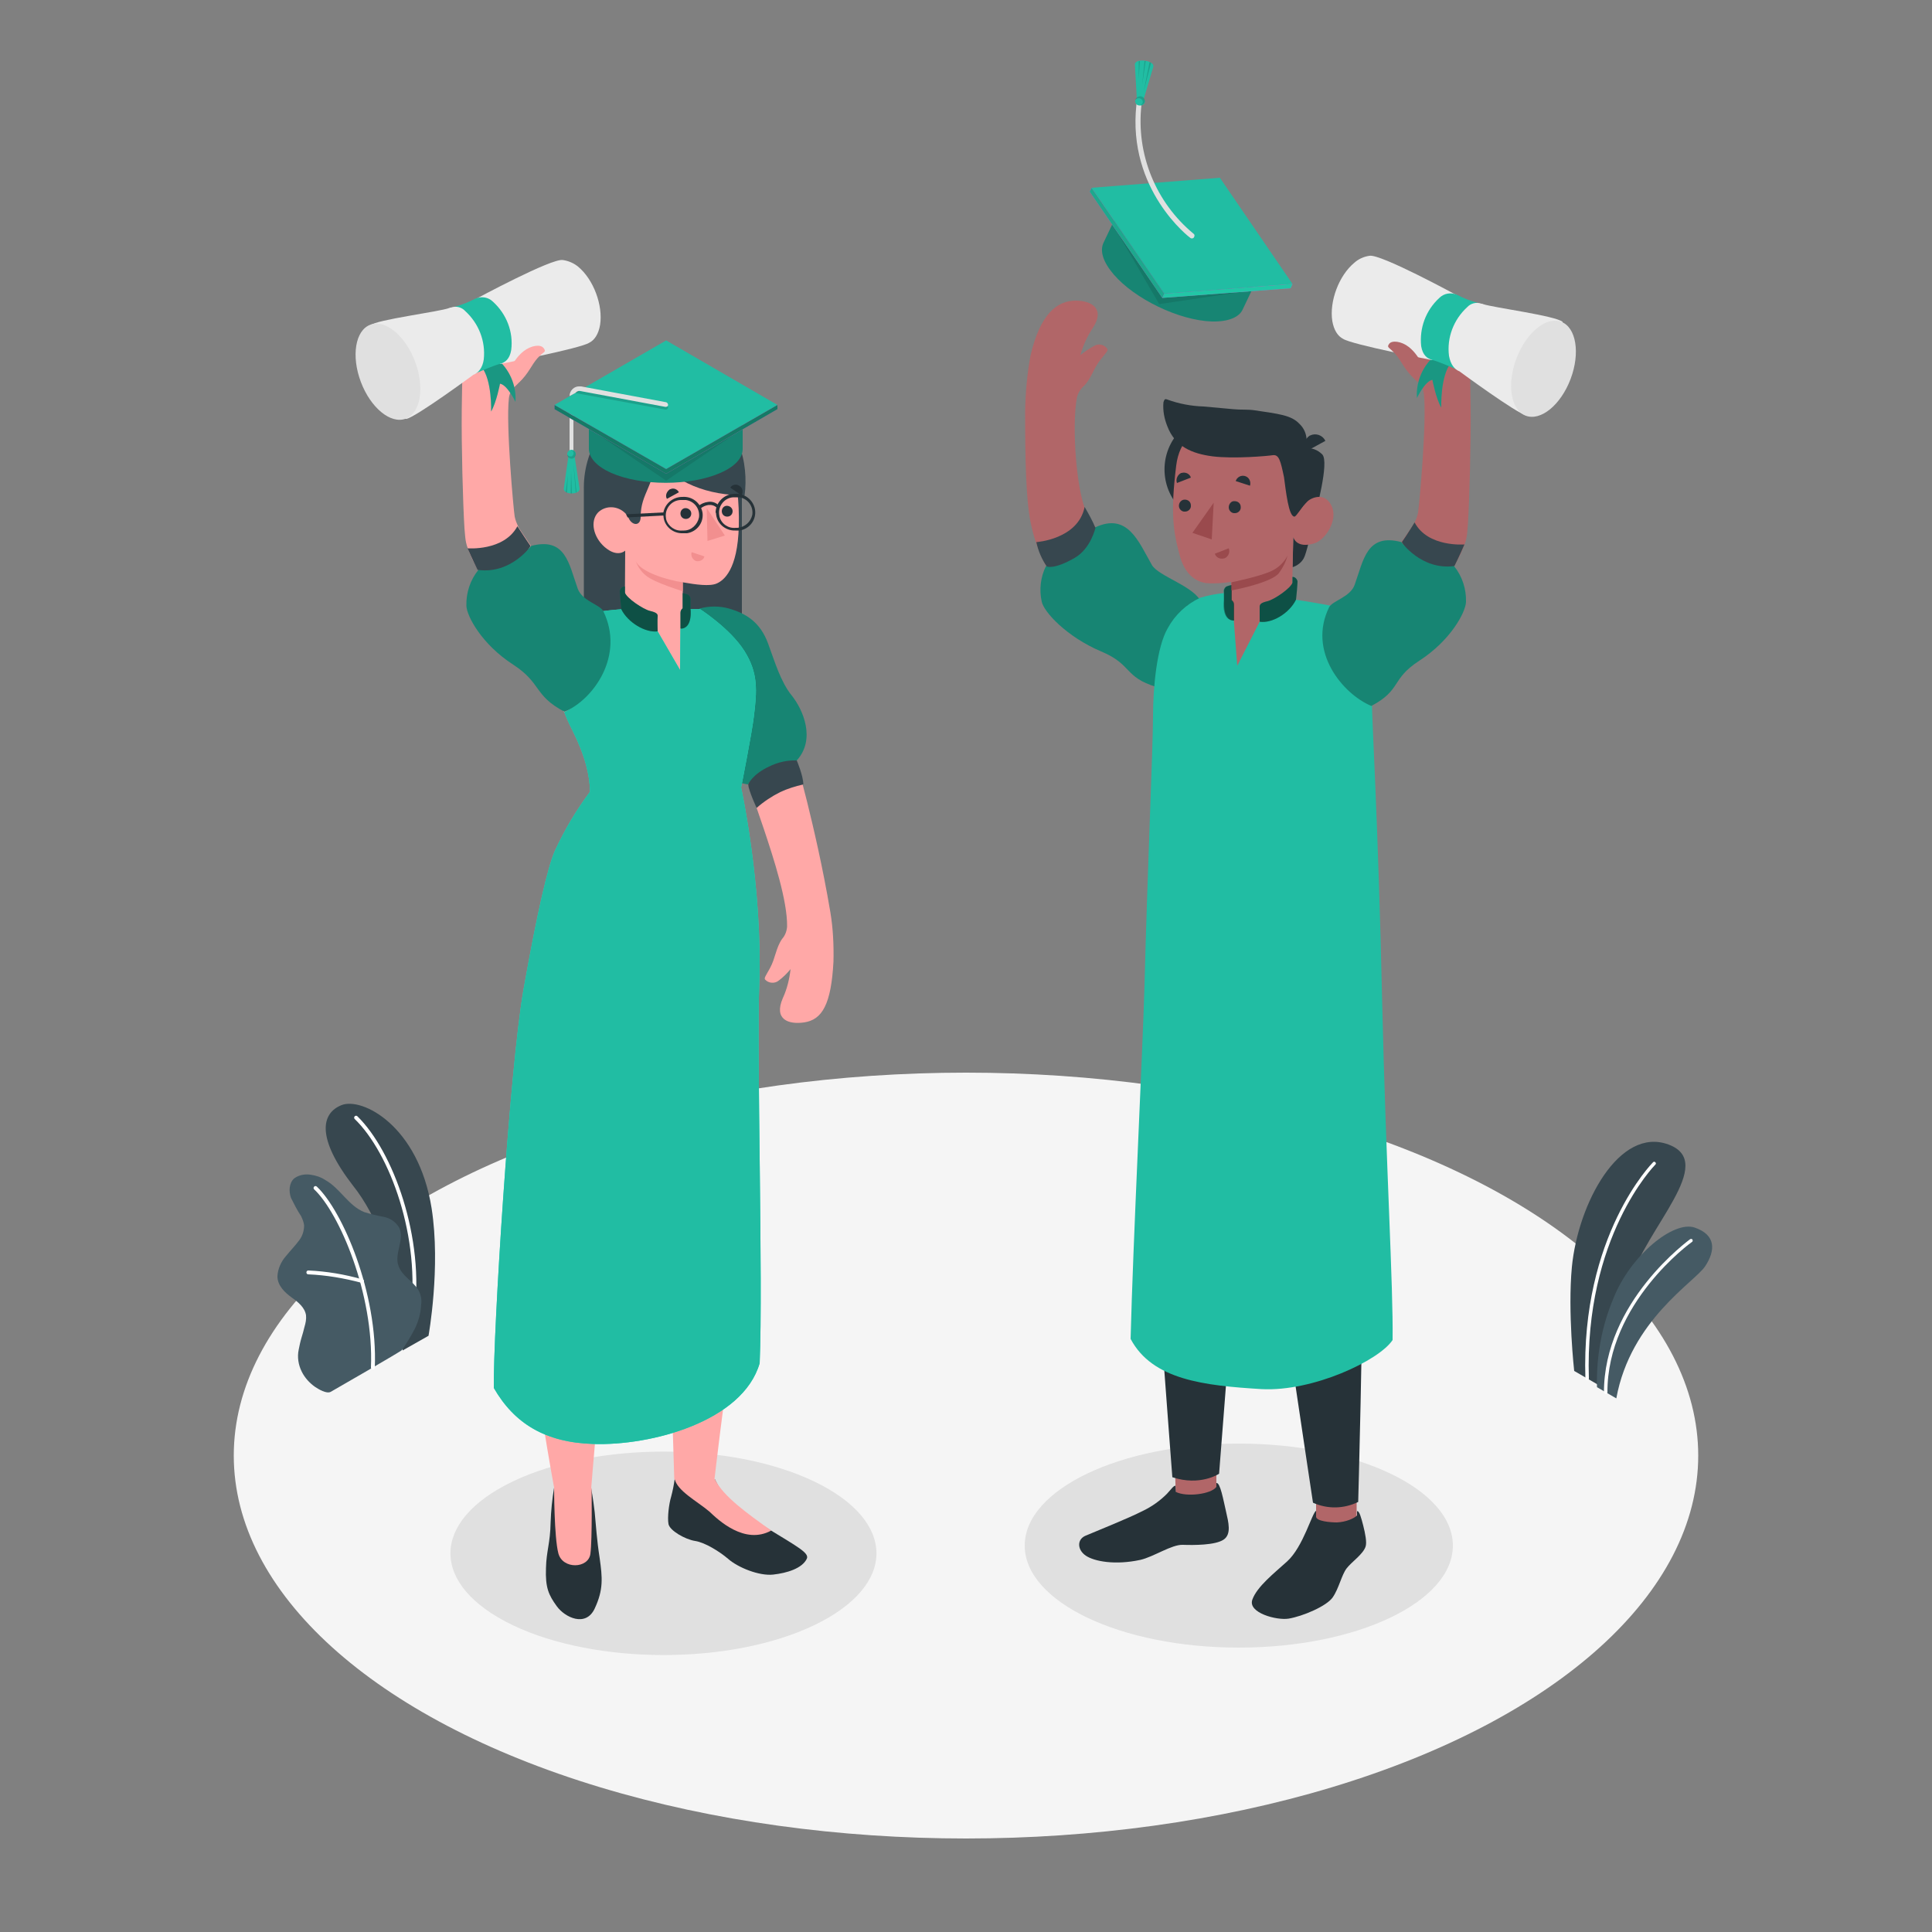 <?xml version="1.0" encoding="utf-8"?>
<!-- Generator: Adobe Illustrator 21.0.2, SVG Export Plug-In . SVG Version: 6.00 Build 0)  -->
<svg version="1.1" id="Слой_1" xmlns="http://www.w3.org/2000/svg" xmlns:xlink="http://www.w3.org/1999/xlink" x="0px" y="0px"
	 viewBox="0 0 500 500" style="enable-background:new 0 0 500 500;" xml:space="preserve">
<rect x="0" y="0" width="500" height="500" fill="#808080" stroke="none"/>
<style type="text/css">
	.st0{fill:#F5F5F5;}
	.st1{fill:#E0E0E0;}
	.st2{fill:#37474F;}
	.st3{fill:#FFFFFF;}
	.st4{fill:#455A64;}
	.st5{fill:#B16668;}
	.st6{fill:#178573;}
	.st7{fill:#263238;}
	.st8{fill:#21BDA3;}
	.st9{opacity:0.4;enable-background:new    ;}
	.st10{fill:#9A4A4D;}
	.st11{fill:#BA68C8;}
	.st12{fill:#22C6A6;}
	.st13{fill:#1DA88D;}
	.st14{opacity:0.1;enable-background:new    ;}
	.st15{opacity:0.15;enable-background:new    ;}
	.st16{opacity:0.2;enable-background:new    ;}
	.st17{fill:#EBEBEB;}
	.st18{fill:#FFA8A7;}
	.st19{fill:#F28F8F;}
	.st20{opacity:0.6;fill:#37474F;enable-background:new    ;}
	.st21{fill:#27DEBF;}
	.st22{fill:#157A66;}
</style>
<g id="Floor--inject-1">
	<ellipse id="floor--inject-1" class="st0" cx="250" cy="376.7" rx="189.5" ry="99.1"/>
</g>
<g id="Shadow--inject-1">
	<ellipse id="shadow--inject-1" class="st1" cx="320.6" cy="400" rx="55.4" ry="26.4"/>
	<path id="shadow--inject-1_1_" class="st1" d="M132.7,420.6c21.6,10.3,56.5,10.3,78,0s21.5-26.9,0-37.2s-56.5-10.3-78,0
		S111.2,410.3,132.7,420.6z"/>
</g>
<g id="Plants--inject-1">
	<g id="plants--inject-1">
		<path class="st2" d="M104.2,349.5l6.7-3.8c0,0,3.2-17.7,0.8-33c-3.4-21.4-18-28.8-23.3-26.7s-6.6,8.5,3,20.9
			C97.2,314.1,104.4,329.6,104.2,349.5z"/>
		<path class="st3" d="M106.7,341L106.7,341c-0.3,0-0.5-0.2-0.5-0.5c0,0,0,0,0,0c2.8-20.1-5.3-42.1-14.4-50.9
			c-0.2-0.2-0.2-0.5,0-0.7c0.2-0.2,0.5-0.2,0.7,0c9.2,9,17.5,31.4,14.7,51.7C107.1,340.8,106.9,341,106.7,341z"/>
		<path class="st4" d="M85.6,360.2c-1.1,0.6-3.2-0.7-4.1-1.3c-1.4-1-2.6-2.3-3.4-3.9c-0.9-1.8-1.2-3.8-0.8-5.7c0.2-1,0.4-2,0.7-3
			c0.3-1,0.6-2,0.8-2.9c0.3-1,0.5-2,0.4-3c-0.3-2-2-3.4-3.7-4.6c-1.8-1.3-3.7-3.1-3.7-5.5c0.1-1.9,0.9-3.7,2.1-5.1
			c1.2-1.5,2.5-2.8,3.6-4.3c0.8-1.1,1.2-2.4,1.2-3.8c-0.1-0.8-0.4-1.6-0.8-2.4c-1-1.5-1.8-3.1-2.6-4.7c-0.6-1.7-0.5-3.8,0.8-5
			c1.2-0.9,2.7-1.2,4.2-1c1.4,0.2,2.7,0.6,3.9,1.4c3.8,2.1,6,6.7,10.1,8.3c1.6,0.5,3.3,0.9,4.9,1.2c1.7,0.3,3.2,1.3,4.1,2.8
			c1.5,3-1.3,6.7-0.2,9.8c0.9,2.8,3.7,3.9,5.2,6.4c0.6,1.1,0.9,2.4,0.7,3.7c-0.1,2.2-0.7,4.3-1.6,6.2c-1,1.9-2.1,3.8-3.4,5.6
			C104.2,349.5,85.8,360.1,85.6,360.2z"/>
		<path class="st3" d="M96.5,354.4L96.5,354.4c-0.3,0-0.5-0.2-0.5-0.5c0.8-19-8.2-40-14.7-46.1c-0.2-0.2-0.2-0.5,0-0.7
			c0.2-0.2,0.5-0.2,0.7,0c0,0,0,0,0,0c6.6,6.2,15.8,27.5,15,46.8C97,354.3,96.8,354.5,96.5,354.4C96.5,354.4,96.5,354.4,96.5,354.4z
			"/>
		<path class="st3" d="M93.7,332c0,0-0.1,0-0.1,0c-4.5-1.2-9.1-2-13.8-2.2c-0.3,0-0.5-0.2-0.5-0.5c0-0.3,0.2-0.5,0.5-0.5
			c0,0,0,0,0,0c4.7,0.2,9.4,1,14,2.3c0.3,0,0.4,0.3,0.4,0.5S93.9,332.1,93.7,332L93.7,332L93.7,332z"/>
	</g>
	<g id="plants--inject-1_1_">
		<path class="st2" d="M414.5,358.9l-7.1-4.1c0,0-1.7-15.2-0.6-26.9c1.6-16.5,12.3-36.4,25-31.7s-5.8,21.5-10,35.5
			S414.5,358.9,414.5,358.9z"/>
		<path class="st3" d="M410.8,357.2L410.8,357.2c0.2,0,0.4-0.2,0.4-0.4c-1.2-36.7,17-55.2,17.2-55.4c0.2-0.2,0.2-0.4,0-0.6
			c0,0,0,0,0,0c-0.2-0.2-0.4-0.2-0.6,0c0,0,0,0,0,0c-0.2,0.2-18.7,18.9-17.5,56C410.3,357.1,410.5,357.2,410.8,357.2z"/>
		<path class="st4" d="M418.3,361.9l-5-2.9c-0.2-7.9,1.2-15.8,4.3-23.1c4.4-11,15.5-20.1,21-18.2s5.4,5.9,2.7,10
			S422,341.6,418.3,361.9z"/>
		<path class="st3" d="M415.6,360.8L415.6,360.8c0.2,0,0.4-0.2,0.4-0.4c-0.1-23.2,21.7-38.9,21.9-39c0.2-0.1,0.2-0.4,0.1-0.6
			s-0.4-0.2-0.6-0.1l0,0c-0.2,0.2-22.4,16.1-22.3,39.8C415.2,360.6,415.4,360.8,415.6,360.8z"/>
	</g>
</g>
<path class="st5" d="M309.4,156.9c0,0-24.7-12.4-29-26.4c-2.1-6.9-2.9-21.1-1.7-27.6c0.3-1.2,0.9-2.2,1.8-3c2-2,2.5-4.6,4.3-6.8
	c1.4-1.8,2-2.3,1.8-2.8c-0.8-1.1-2.2-1.5-3.4-0.8c-1.3,0.7-2.5,1.5-3.6,2.4c0.7-2.5,1.8-4.9,3.2-7c3.3-5-0.3-7.1-4.4-7.1
	c-4.8,0-9.2,3.4-11.7,14.2c-0.9,4.8-1.3,9.6-1.4,14.5c0,12.1,0.2,22.5,1.4,28.6c2.9,14.4,11.3,21.6,18.9,28.8
	c6.9,6.6,11.5,10,15.3,13.2C313.7,164.7,309.4,156.9,309.4,156.9z"/>
<path class="st6" d="M310.9,156c-1.5-4.2-11.1-6.8-12.8-9.8c-3.4-5.9-6.2-13.7-14.7-9.7c0,0-4.1,9.6-12.7,10
	c-1.4,2.8-1.8,6.1-1.1,9.2c0.5,2.6,6.4,9.1,15.4,12.9c8.1,3.4,5.8,6.6,14.3,9.2C306.3,173.5,318.5,166.3,310.9,156z"/>
<path class="st2" d="M283.5,136.6c0,0-1.2,5.4-5.4,7.8c-5.4,3.1-7.2,2.2-7.2,2.2c-1.3-1.9-2.2-4-2.7-6.3c0,0,10.8-0.7,12.5-9.1
	C281.7,132.9,282.7,134.7,283.5,136.6z"/>
<rect x="340.6" y="379.8" class="st5" width="10.5" height="17.9"/>
<polygon class="st5" points="314.8,387.4 304.3,387.7 303.8,368.7 314.8,368.4 "/>
<path class="st7" d="M351.1,240.3c0,10-1.8,68.2-1.8,68.2c0.3,2.9,3,8,3.2,18.4c0.3,15-1,61.8-1,61.8c-3.7,1.8-7.9,1.9-11.7,0.2
	c0,0-9.3-61.5-11.1-76.4c-1.6-13-4.4-48.3-4.4-48.3l-5.7,42.4c1.2,5.5,1.7,11.1,1.4,16.7c-0.5,6.9-4.5,58.1-4.5,58.1
	s-4.9,3.3-12.1,0.9c0,0-5.3-69.3-5.4-75.6c-0.1-7.2,3.5-80.7,3.5-80.7L351.1,240.3z"/>
<path class="st7" d="M340.6,392.5V391c-1,0.4-3.3,9.3-7.5,13.1c-3.3,3-7.8,6.5-9,9.9s6.3,5.4,9.4,4.9c3.6-0.6,9.8-3.2,11.4-5.5
	s2.3-5.8,3.6-7.5s4.2-3.6,4.9-5.6c0.4-1.1-0.1-3.5-0.6-5.5c-0.5-1.9-1-3.9-1.6-3.7v1.1c-0.8,0.8-2.9,1.7-5.2,1.8
	C344.3,394,340.6,393.7,340.6,392.5z"/>
<path class="st7" d="M304.2,384.5c-0.5,0-1,0.8-2.2,2.1c-1.8,1.8-3.9,3.3-6.2,4.4c-3.9,2-11.5,5-15,6.5c-2.1,1-2,3.6,0.2,5.1
	s7.6,2.5,14.1,1.1c3.5-0.8,8.1-4,11-3.9s8.3,0.1,10.5-1.3s1.3-4.6,0.7-7.3c-0.7-3-1.5-7.6-2.5-7.4v1c-1.3,1.9-7.8,2.7-10.5,1.3
	L304.2,384.5z"/>
<ellipse transform="matrix(0.707 -0.707 0.707 0.707 6.6 258.857)" class="st7" cx="315.8" cy="121.5" rx="14.4" ry="14.4"/>
<path class="st7" d="M334.7,139.1l3-23.1c1.7-0.2,3.3,0.4,4.5,1.6c1.9,2-1.7,14.9-2.1,16.8l0,0c-0.8,3.4-2,8.9-2.7,10.1
	c-0.6,1.1-1.7,1.9-2.9,2.3L334.7,139.1z"/>
<path class="st5" d="M335,132.2c0.9,0.5,2.1-1.2,3.2-2.3s4.6-2.7,6.4,1s-1.6,8.8-4.4,9.7c-4.8,1.5-5.5-1.6-5.5-1.6l-0.4,17.7v0.2
	c-3,3.8-10.5,16.7-14.5,16.5s-4.6-13.5-1.2-17.5v-5.3c-2.1,0.3-4.3,0.5-6.5,0.3c-3.5-0.5-5.8-3.3-6.8-7.2
	c-1.7-6.2-2.4-11.1-0.9-23.2c1.6-13.3,17-13.4,25.4-8.2S335,132.2,335,132.2z"/>
<path class="st8" d="M335.3,155.2c-2,3.3-5.5,5.4-9.3,5.7l-5.8,11.4l-0.9-11.8l-2.6-7c-2.1,0.2-4.1,0.6-6.1,1.2
	c-3.6,1.7-6.5,4.4-8.4,7.9c-2.8,4.8-3.8,15.2-3.8,22.8s-1.5,41.4-2.2,69.5c-0.5,17.8-3,67.1-3.6,91.6c5.6,10.6,19,12.1,33.9,13
	c13.3,0.7,30.4-7.4,33.9-12.7c0.2-14-1.7-44.5-2.7-87.6c-1-46.1-2.8-75.8-2.6-76.6c1.3-6.3,3.3-21-1.9-23.6
	C350.1,157.4,335.3,155.2,335.3,155.2z"/>
<path class="st6" d="M319.3,160.6v-4.1c0-0.5-0.2-0.9-0.6-1.2v-3.9c-0.5,0.1-0.9,0.2-1.4,0.4c-0.5,0.4-0.7,0.9-0.6,1.5v2.1
	C316.7,155.4,316,160.6,319.3,160.6z"/>
<path class="st9" d="M319.4,160.6v-4.1c0-0.5-0.2-0.9-0.6-1.2v-3.9c-0.5,0.1-0.9,0.2-1.4,0.4c-0.5,0.4-0.7,0.9-0.6,1.5v2.1
	C316.9,155.4,316.2,160.6,319.4,160.6z"/>
<path class="st6" d="M326,160.9c0,0,0-3.1,0-3.8s0.3-1.1,2-1.5s6-3.3,6.5-4.8v-1.5c0.7,0,1.2,0.6,1.3,1.2c-0.1,1.6-0.2,3.1-0.4,4.7
	C333.7,158.7,329.2,161.4,326,160.9z"/>
<path class="st9" d="M326,160.9c0,0,0-3.1,0-3.8s0.3-1.1,2-1.5s6-3.3,6.5-4.8v-1.5c0.7,0,1.2,0.6,1.3,1.2c-0.1,1.6-0.2,3.1-0.4,4.7
	C333.7,158.7,329.2,161.4,326,160.9z"/>
<path class="st7" d="M335,133.7c0.5,0,2.1-2.8,3.2-3.8c1.5-1.4-0.4-13.9-0.4-13.9c0.8-2.2,0.2-4.7-1.5-6.3
	c-2.1-2.3-5.6-2.6-11.5-3.5c-1.9-0.3-3.7-0.1-5.6-0.3l-7.7-0.7c-3.2-0.1-6.4-0.7-9.4-1.8c-0.2-0.1-0.4-0.1-0.5-0.1
	c-0.3,0.1-0.4,0.5-0.5,0.8c-0.2,2.1,0.2,4.2,1,6.2c2,5.3,6.4,7.1,11.7,7.8c5.6,0.7,14.4-0.1,15.6-0.3c1.6-0.2,2,1.4,2.9,5.7
	C332.8,127.2,333.5,133.7,335,133.7z"/>
<path class="st7" d="M337.7,117l5.3-2.9c-0.7-1.5-2.5-2.1-3.9-1.4c0,0-0.1,0-0.1,0C337.6,113.6,337,115.5,337.7,117z"/>
<path class="st10" d="M318.7,150.7c0,0,7.9-1.6,10.7-3.1c1.6-0.8,3-2.2,3.8-3.8c-0.4,1.6-1.2,3.1-2.2,4.5c-2,2.6-12.3,4.5-12.3,4.5
	V150.7z"/>
<path class="st7" d="M318,131.3c0,0.9,0.8,1.6,1.6,1.5c0.9,0,1.6-0.8,1.5-1.6c0-0.9-0.7-1.5-1.6-1.5
	C318.7,129.6,318,130.4,318,131.3C318,131.3,318,131.3,318,131.3z"/>
<path class="st7" d="M319.8,124.5l3.7,1.2c0.3-1-0.2-2.2-1.3-2.5C321.2,122.9,320.1,123.5,319.8,124.5
	C319.8,124.5,319.8,124.5,319.8,124.5z"/>
<path class="st10" d="M318,141.9l-3.6,1.4c0.3,1,1.4,1.5,2.4,1.2c0,0,0,0,0.1,0C317.9,144.1,318.4,142.9,318,141.9z"/>
<path class="st7" d="M304.6,125l3.6-1.4c-0.3-1-1.4-1.5-2.4-1.2c0,0-0.1,0-0.1,0C304.8,122.8,304.2,124,304.6,125z"/>
<path class="st7" d="M305.1,130.9c0,0.9,0.8,1.6,1.6,1.5c0.9,0,1.6-0.8,1.5-1.6c0-0.9-0.7-1.5-1.6-1.5
	C305.8,129.3,305.1,130,305.1,130.9C305.1,130.9,305.1,130.9,305.1,130.9z"/>
<polygon class="st10" points="314.1,130.1 313.6,139.6 308.6,137.9 "/>
<path class="st6" d="M285.6,62.8l5-10.5l0,0c0.9-2.1,3.7-3.3,8-3.1c8.5,0.3,19.9,5.8,25.4,12.2c2.8,3.3,3.6,6.1,2.6,8.2l0,0l-5,10.5
	c-0.9,2-3.7,3.2-8,3.1c-8.5-0.3-19.9-5.8-25.4-12.2C285.4,67.7,284.6,64.9,285.6,62.8L285.6,62.8L285.6,62.8z"/>
<polygon class="st8" points="315.7,46 334.5,73.5 301.3,76 282.5,48.6 "/>
<polygon class="st11" points="334.5,73.5 334,74.6 300.8,77.1 301.3,76 "/>
<polygon class="st12" points="334.5,73.5 334,74.6 300.8,77.1 301.3,76 "/>
<polygon class="st11" points="282.5,48.6 282,49.6 300.8,77.1 301.3,76 "/>
<polygon class="st13" points="282.5,48.6 282,49.6 300.8,77.1 301.3,76 "/>
<polygon class="st14" points="321,75.6 300,78.7 289.4,60.5 300.8,77.1 "/>
<path class="st1" d="M308.5,61.7c-0.1,0-0.3,0-0.4-0.1c-0.2-0.1-16.4-12.4-14-34.5c0-0.4,0.4-0.6,0.7-0.6c0.4,0,0.6,0.4,0.6,0.7
	c-1.4,12.7,3.7,25.2,13.5,33.3c0.3,0.2,0.3,0.6,0.1,0.9c0,0,0,0,0,0C308.9,61.6,308.7,61.7,308.5,61.7z"/>
<path class="st8" d="M294.2,25.4c0.6-0.2,1.3-0.1,1.8,0.2l2.5-8.4c0.2-1.6-4.6-2.2-4.8-0.6L294.2,25.4z"/>
<path class="st15" d="M294.7,20.5l0.3-4.7l-0.3,0.1L294.7,20.5z"/>
<path class="st15" d="M297.5,16.1l-1.5,7.5l1.9-7.4L297.5,16.1z"/>
<path class="st15" d="M296.5,15.8h-0.3l-0.6,6.1L296.5,15.8z"/>
<path class="st8" d="M296.3,26.3c-0.1,0.7-0.7,1.1-1.4,1c0,0,0,0,0,0c-0.7,0-1.2-0.6-1.1-1.3c0.2-0.7,0.9-1.1,1.6-0.9
	C295.9,25.3,296.3,25.7,296.3,26.3L296.3,26.3z"/>
<path class="st15" d="M293.8,25.9c0.3-0.5,1-0.6,1.5-0.3c0,0,0,0,0,0c0.4,0.3,0.6,0.8,0.3,1.2c-0.1,0.2-0.3,0.3-0.5,0.4
	c0.6,0,1.1-0.4,1.2-1c0-0.7-0.5-1.2-1.1-1.3C294.6,24.9,293.9,25.3,293.8,25.9z"/>
<path class="st5" d="M378.1,143.1c-1.6,3.6-12,21.9-15.9,28.1c-4.1,6.5-4.2,6.8-7.2,11.5c-11.6-5.6-4.6-24.4-4.6-24.4
	s15.1-22,15.6-22.9c0.5-0.9,0.8-1.8,1-2.8c0.3-1.8,2.3-23.8,1.5-30.6c-0.1-1.2-0.7-2.3-1.6-3.1c-2.4-2.2-3.2-4.1-4.8-6.5
	c-1.3-1.9-2.6-2.6-2.3-3.1c0.8-1.1,2.4-1.4,3.5-0.6c1.3,0.8,2.4,1.7,3.5,2.7c-0.5-2.6-1.4-5.1-2.7-7.4c-3-5.3-2.6-8.1,5-6.9
	c4.8,0.8,9.3,4.7,11,15.8c0.5,3.2,0.4,8,0.5,12.1c0.1,9.4-0.3,24.1-0.7,30.6C379.6,139.1,379.7,139.6,378.1,143.1z"/>
<path class="st8" d="M371.7,91.7c-3.4,2.7-5.3,7-5,11.3c0,0,2.1-4.4,4-4.7c0,0,0.9,4.8,2.3,7.2c0,0-0.3-8.1,2.5-11.6L371.7,91.7z"/>
<path class="st16" d="M371.7,91.7c-3.4,2.7-5.3,7-5,11.3c0,0,2.1-4.4,4-4.7c0,0,0.9,4.8,2.3,7.2c0,0-0.3-8.1,2.5-11.6L371.7,91.7z"
	/>
<path class="st17" d="M354.4,66.2L354.4,66.2c-1.4,0.2-2.8,0.8-3.9,1.8c-4,3.3-6.5,10-5.7,15.1c0.4,2.3,1.4,3.9,2.8,4.6l0,0
	c2.3,1.5,23.1,5.5,23.1,5.5l6.3-16.8C377,76.4,357.2,65.6,354.4,66.2z"/>
<path class="st8" d="M372.5,77.1c-3.5,3.2-5.2,7.8-4.7,12.5c0.4,2.3,1.5,3.2,3,3.6c1.3,0.3,5,1.9,6.9,2.7c3.3-2.7,5.5-13.3,4.8-17.5
	c-1.9-0.5-3.7-1.2-5.4-2.1C375.5,75.6,373.7,75.9,372.5,77.1z"/>
<path class="st17" d="M383.8,78.7c-0.1-0.1-0.3-0.1-0.4-0.1h0l0,0c-1.3-0.5-2.8-0.1-3.7,0.9c-3.5,3.2-5.3,7.9-4.7,12.6
	c0.4,2.2,1.4,3.5,2.7,4l0,0c0,0,14.8,10.9,17.3,11.4s9.4-24.2,9.4-24.2C402.6,81.7,386.4,79.6,383.8,78.7z"/>
<ellipse transform="matrix(0.353 -0.935 0.935 0.353 169.293 435.418)" class="st1" cx="399.6" cy="95.3" rx="13" ry="7.5"/>
<path class="st2" d="M362.8,140.3c0,0,2.4,4.6,7.1,5.9s6.5,0.3,6.5,0.3s1.4-2.8,2.6-5.6c0,0-9.5,0.8-12.9-5.7
	C366.1,135.2,364.4,138,362.8,140.3z"/>
<path class="st6" d="M344,157.1c1-1.7,5.5-2.6,6.6-5.8c2.3-6.4,3.1-13.4,12.1-11c0,0,5.1,7.3,13.6,6.2c2.1,2.6,3.2,5.9,3.1,9.3
	c-0.1,2.6-3.9,9.9-12.1,15.2c-7.4,4.8-4.5,7.5-12.4,11.7C347.5,179.6,338.3,168.6,344,157.1z"/>
<path class="st5" d="M367.6,93.1c-0.5-0.2-1.1-1.8-3-3.3s-4.4-1.8-5.1-0.8s0,0.8,1.6,2.6s2.3,4,4.8,6.3"/>
<path class="st7" d="M174.6,382.8c-0.2,1.5-0.5,3-0.9,4.5c-0.6,2-1,5.4-0.7,7.1s4.3,4,6.9,4.4s6.4,2.8,8.5,4.6
	c2.6,2.3,8.1,4.5,11.7,4.1s7.5-1.6,8.7-4.1c0.7-1.5-2.4-3.1-10.4-8s-11-7.5-13.4-12.6L174.6,382.8z"/>
<path class="st7" d="M143.4,385c-0.5,3-0.8,6-0.9,9c-0.1,5.4-1.1,7.4-1.2,11.8c-0.2,5.1,0.7,7,2.8,9.9s7.5,5.5,9.8,0.6s2-8,1.3-13
	c-0.8-5.2-0.9-8-1.3-12c-0.4-3.5-0.9-6.1-0.9-6.1L143.4,385z"/>
<path class="st18" d="M137.4,342.1c0.3,12,6,42.9,6,42.9c2.9,1.9,6.7,2,9.6,0.2c0,0,2.2-27.9,3.9-40.9c0.1-0.6,0.2-1.3,0.3-1.9
	L137.4,342.1z"/>
<path class="st18" d="M173.4,348.9c0.5,13.4,1.1,33.9,1.1,33.9c3.1,2.1,7.2,2.2,10.4,0.1c0,0,2.2-19.5,4.5-34L173.4,348.9z"/>
<path class="st18" d="M143.4,385c0,0,0,12.8,1.1,17s7.8,4,8.3,0.1s0.3-17,0.3-17l-9.6-0.5"/>
<path class="st18" d="M199.6,396.1c-6.2-4.4-12.5-8.9-14.6-13.3l-8.6-0.1h-1.8c0.6,3.1,5.8,5.8,9,8.5
	C185.8,393.3,192.7,399.9,199.6,396.1z"/>
<path class="st2" d="M171.2,103.4c-4.7,0-9.2,1.9-12.6,5.1l-1.2-4.2c-1.5,0.7-2.2,2.5-1.5,4.1c0.1,0.3,0.3,0.5,0.4,0.7l-3.2-0.9
	c-0.4,1.5,0.4,3,1.8,3.5c0.2,0.1,0.5,0.1,0.7,0.1c-2.9,4.2-4.5,9.2-4.5,14.3v1.2l0,0v46.3h40.9v-46.2l0,0v-4.1
	C190.5,112,181.6,103.4,171.2,103.4z"/>
<path class="st18" d="M185.9,115.1c2.5,1.5,5.6,7.8,5.3,21.1c-0.3,11.3-3.9,14-5.7,14.8s-5.4,0.3-8.8-0.3v6.8c0,0,7.3,11.3,7,14.4
	s-6.8,3.8-11.3,0.8S161.7,158,161.7,158l0.1-15.5c0,0-2,2-5.4-1c-2.8-2.5-3.8-6.6-1.6-8.9c2-1.9,5.1-1.7,7,0.2
	c0.4,0.4,0.7,0.8,0.9,1.3c0.9,2,3.1,2.1,3.1-0.3c0-6.4,3.7-7.7,4.3-17.6C177.1,114,180.6,114.9,185.9,115.1z"/>
<path class="st2" d="M181.4,107.1c9.9,1,12.4,13,11.3,21.1l0,0c-9.3,0-18-3-23.9-10.5l-0.6-2.6L181.4,107.1z"/>
<path class="st7" d="M178.9,132.9c0,0.8-0.6,1.4-1.4,1.4c-0.8,0-1.4-0.6-1.4-1.4c0-0.8,0.6-1.4,1.3-1.4
	C178.2,131.5,178.9,132.1,178.9,132.9C178.9,132.9,178.9,132.9,178.9,132.9z"/>
<path class="st19" d="M179,142.9l3.3,1.1c-0.2,0.9-1.2,1.4-2.1,1.2c0,0,0,0-0.1,0C179.2,144.8,178.7,143.8,179,142.9z"/>
<path class="st7" d="M191.9,128.2l-2.9-2c0.5-0.8,1.5-1,2.3-0.5c0,0,0,0,0,0C192.2,126.2,192.4,127.3,191.9,128.2z"/>
<path class="st7" d="M172.6,129.1l3.1-1.7c-0.4-0.8-1.4-1.2-2.2-0.8c0,0-0.1,0-0.1,0C172.5,127.2,172.1,128.3,172.6,129.1z"/>
<path class="st7" d="M189.6,132.3c0,0.8-0.6,1.4-1.4,1.4s-1.4-0.6-1.4-1.4c0-0.8,0.6-1.4,1.3-1.4
	C188.9,130.9,189.6,131.5,189.6,132.3z"/>
<polygon class="st19" points="182.9,131.5 183.1,140 187.6,138.6 "/>
<path class="st7" d="M171.6,133.2c0.2-2.5,2.2-4.5,4.8-4.6h0.2c2.5-0.2,4.7,1.5,5.2,4c0.4,2.6-1.4,5-4,5.4c-0.1,0-0.3,0-0.4,0h-0.7
	c-2.6,0.1-4.9-1.9-5-4.5C171.6,133.4,171.6,133.3,171.6,133.2z M176.1,129.4c-2.2,0.1-3.9,2-3.8,4.2c0,0.3,0.1,0.5,0.1,0.8
	c0.5,1.8,2.3,3.1,4.2,2.9h0.4c1.9,0,3.5-1.5,3.9-3.4c0.3-2.2-1.2-4.2-3.4-4.5c-0.2,0-0.5,0-0.7,0L176.1,129.4z"/>
<path class="st7" d="M185.2,132.4c0.2-2.5,2.2-4.5,4.8-4.6h0.2c2.5-0.2,4.8,1.6,5.2,4.1c0.4,2.6-1.4,5-4,5.4c-0.1,0-0.3,0-0.4,0
	h-0.7c-2.6,0.1-4.9-1.9-5-4.5C185.2,132.7,185.2,132.6,185.2,132.4z M189.8,128.7c-2.2,0.1-3.9,2.1-3.7,4.3c0,0.2,0.1,0.5,0.1,0.7
	c0.5,1.9,2.3,3.1,4.2,2.9h0.4c1.9-0.1,3.5-1.5,3.9-3.4c0.3-2.2-1.2-4.2-3.4-4.5c-0.2,0-0.5,0-0.7,0L189.8,128.7z"/>
<path class="st7" d="M181.3,131.6c0.6-0.5,1.3-0.8,2-0.9c0.8-0.1,1.6,0.1,2.2,0.7l0.6-0.5c-0.7-0.8-1.8-1.2-2.9-1
	c-0.9,0.1-1.8,0.5-2.5,1.1C180.5,131.3,181.1,131.8,181.3,131.6z"/>
<path class="st7" d="M162.4,133.9l9.6-0.5v-0.8l-10,0.5C162.2,133.4,162.3,133.6,162.4,133.9z"/>
<path class="st19" d="M176.7,150.7c-3.6-0.5-11.1-2.6-12.2-5.6c0.5,1.5,1.4,2.8,2.6,3.8c2.2,1.9,9.6,4.1,9.6,4.1V150.7z"/>
<path class="st18" d="M187.2,186.8c0,0,5.9,13.9,10.5,27.8c2.5,7.5,6.1,18.5,6,25.2c-0.1,1.2-0.5,2.3-1.3,3.2
	c-1.6,2.3-1.7,4.9-3.1,7.5c-1.1,2-1.6,2.6-1.3,3c0.9,1,2.5,1.1,3.5,0.3c1.2-0.9,2.2-1.9,3.1-3c-0.3,2.6-0.9,5.1-2,7.5
	c-2.4,5.5,1.4,6.9,5.5,6.3c4.7-0.7,7-4.7,7.6-15.7c0.1-4.3-0.1-8.6-0.8-12.8c-2-11.9-4.5-22.4-6-28.5c-3.3-13.5-7.8-26.7-13.5-39.4
	c-3.4-7.4-7.4-10.7-14.5-10.5C173.3,173.6,187.2,186.8,187.2,186.8z"/>
<path class="st6" d="M181,157.5c2.5-0.7,5.2-0.7,7.7,0c4.1,1.2,8,3.3,10.1,9.1c1.7,4.6,3.2,9.8,6.1,13.4s6.3,11.3,1.3,16.8
	c0,0-8.9,1.3-12.6,6.2c0,0-9-0.8-10.7-9.6C181.5,186.4,181,157.5,181,157.5z"/>
<path class="st2" d="M193.6,203c0,0,1.1-2.6,5.4-4.6c2.2-1.1,4.7-1.7,7.2-1.6c0,0,1.7,4,1.7,6.2c-2.1,0.5-4.1,1.1-6,2
	c-2.2,1.1-4.3,2.5-6.1,4.1C195.8,209.1,193.8,204.7,193.6,203z"/>
<path class="st20" d="M177.1,217.5c0,0,1.1-2.6,5.4-4.6c2.2-1.1,4.7-1.7,7.2-1.6c0,0,1.7,4,1.7,6.2c-2.1,0.5-4.1,1.1-6,2
	c-2.2,1.1-4.3,2.5-6.1,4.1C179.3,223.6,177.3,219.2,177.1,217.5z"/>
<path class="st21" d="M161.7,157.6c1.6,3.3,4.8,5.6,8.5,5.8l5.8,10l0.1-10.6c0,0,3.1-1.5,0.7-5.2h4.3c0,0,7.8,5,11.5,10.8
	s3.3,10.5,2.5,17c-0.5,4.3-3.3,18.4-3.3,18.4s5.6,25.6,4.7,50.9c-0.7,17.2,1,76.9,0.1,98.1c-4.4,15.1-28.1,21.4-43.1,20.9
	c-12.4-0.4-20.4-5.3-25.7-14.5c-0.2-14,4.1-82.9,7.7-103.2s6.3-31.7,8.1-35.8c2.5-5.4,5.5-10.5,9.1-15.3c-0.1-4.3-1.2-9.2-4.6-16
	c-0.8-1.5-1.5-3.1-2.1-4.7c-1.3-6.3-4.2-21.5,1-24.1C150,158.4,161.7,157.6,161.7,157.6z"/>
<path class="st8" d="M161.7,157.6c1.6,3.3,4.8,5.6,8.5,5.8l5.8,10l0.1-10.6c0,0,3.1-1.5,0.7-5.2h4.3c0,0,7.8,5,11.5,10.8
	s3.3,10.5,2.5,17c-0.5,4.3-3.3,18.4-3.3,18.4s5.6,25.6,4.7,50.9c-0.7,17.2,1,76.9,0.1,98.1c-4.4,15.1-28.1,21.4-43.1,20.9
	c-12.4-0.4-20.4-5.3-25.7-14.5c-0.2-14,4.1-82.9,7.7-103.2s6.3-31.7,8.1-35.8c2.5-5.4,5.5-10.5,9.1-15.3c-0.1-4.3-1.2-9.2-4.6-16
	c-0.8-1.5-1.5-3.1-2.1-4.7c-1.3-6.3-4.2-21.5,1-24.1C150,158.4,161.7,157.6,161.7,157.6z"/>
<path class="st6" d="M170.2,163.4c0,0-0.1-3.1,0-3.8s-0.3-1.1-2-1.5s-6.1-3.3-6.5-4.8v-1.5c-0.7,0-1.2,0.5-1.3,1.2
	c0.1,1.6,0.2,3.1,0.4,4.7C162.5,161.1,167,163.8,170.2,163.4z"/>
<path class="st9" d="M170.2,163.4c0,0-0.1-3.1,0-3.8s-0.3-1.1-2-1.5s-6.1-3.3-6.5-4.8v-1.5c-0.7,0-1.2,0.5-1.3,1.2
	c0.1,1.6,0.2,3.1,0.4,4.7C162.5,161.1,167,163.8,170.2,163.4z"/>
<path class="st6" d="M176.1,162.7v-4.1c0-0.5,0.2-0.9,0.6-1.2v-3.9c0.5,0.1,0.9,0.2,1.4,0.4c0.5,0.4,0.7,0.9,0.6,1.5v2
	C178.7,157.5,179.4,162.7,176.1,162.7z"/>
<path class="st9" d="M176.1,162.7v-4.1c0-0.5,0.2-0.9,0.6-1.2v-3.9c0.5,0.1,0.9,0.2,1.4,0.4c0.5,0.4,0.7,0.9,0.6,1.5v2
	C178.7,157.5,179.4,162.7,176.1,162.7z"/>
<path class="st8" d="M147.1,118.1c0.5,0.2,1.1,0.2,1.6,0l1.3,8.4c0,1.6-4.1,1.6-4.1,0L147.1,118.1z"/>
<path class="st15" d="M147,122.9l-0.3,4.6l-0.3-0.1L147,122.9z"/>
<path class="st15" d="M149,127.5l-0.6-7.5l0.8,7.4L149,127.5z"/>
<path class="st15" d="M148,127.7h-0.3l0.1-5.9L148,127.7z"/>
<path class="st1" d="M147.9,118c0.3,0,0.5-0.2,0.5-0.5c0,0,0,0,0,0v-11.9c0-0.5,0.3-1,0.8-1.3l-0.5-0.9c-0.8,0.4-1.3,1.3-1.3,2.2
	v11.9C147.4,117.8,147.6,118,147.9,118z"/>
<path class="st8" d="M149,117.5c0-0.6-0.5-1.1-1.1-1.1c-0.6,0-1.1,0.5-1.1,1.1c0,0.6,0.5,1.1,1.1,1.1c0,0,0,0,0,0
	C148.5,118.6,149,118.1,149,117.5C149,117.5,149,117.5,149,117.5z"/>
<path class="st15" d="M146.8,117.6c0.2,0.4,0.7,0.6,1.1,0.5c0,0,0,0,0.1,0c0.4-0.3,0.6-0.8,0.3-1.3c-0.1-0.1-0.2-0.2-0.3-0.3
	c0.6,0.1,1,0.5,1,1.1c0,0.6-0.5,1.1-1.1,1.1C147.3,118.7,146.8,118.2,146.8,117.6L146.8,117.6L146.8,117.6z"/>
<path class="st6" d="M152.4,116.3v-11.7l0,0c0-2.3,1.9-4.5,5.8-6.3c7.8-3.4,20.4-3.4,28.2,0c3.9,1.7,5.9,4,5.8,6.3l0,0v11.6
	c0,2.3-1.9,4.5-5.8,6.2c-7.8,3.4-20.4,3.4-28.2,0C154.4,120.7,152.5,118.5,152.4,116.3L152.4,116.3L152.4,116.3z"/>
<polygon class="st8" points="172.4,88.1 201.2,104.8 172.4,121.4 143.5,104.8 "/>
<path class="st15" d="M172.9,105.6c0.1-0.3-0.2-0.6-0.5-0.7c0,0,0,0,0,0l-22-4.1l-1.6,0.9l23.4,4.3h0.1
	C172.6,106,172.8,105.8,172.9,105.6z"/>
<polygon class="st11" points="201.2,104.8 201.2,105.9 172.4,122.6 172.4,121.4 "/>
<polygon class="st22" points="201.2,104.8 201.2,105.9 172.4,122.6 172.4,121.4 "/>
<polygon class="st11" points="143.5,104.8 143.5,105.9 172.4,122.6 172.4,121.4 "/>
<polygon class="st22" points="143.5,104.8 143.5,105.9 172.4,122.6 172.4,121.4 "/>
<polygon class="st14" points="189.9,112.5 172.4,124.4 154.9,112.5 172.4,122.6 "/>
<path class="st1" d="M147.4,102.5c0-1.4,1.2-2.6,2.6-2.5c0.1,0,0.3,0,0.4,0l22,4.1c0.3,0.1,0.5,0.4,0.5,0.7c0,0,0,0,0,0
	c0,0.3-0.3,0.5-0.6,0.5h-0.1l-22-4.1c-0.4-0.1-0.8,0-1.1,0.3c-0.1,0.1-0.1,0.1-0.2,0.2L147.4,102.5z"/>
<path class="st18" d="M122,144.2c1.6,3.6,12,21.9,15.9,28.1c4.1,6.5,5.1,7.3,8.1,12c11.6-5.6,3.8-24.9,3.8-24.9s-15.1-22-15.6-22.9
	c-0.4-0.9-0.8-1.8-1-2.8c-0.3-1.8-2.3-23.8-1.5-30.6c0.1-1.2,0.7-2.3,1.6-3.1c2.4-2.2,3.2-4.1,4.8-6.5c1.3-1.9,2.6-2.6,2.3-3.1
	c-0.8-1.1-2.4-1.4-3.6-0.6c-1.3,0.8-2.4,1.7-3.4,2.7c0.5-2.6,1.4-5.1,2.6-7.4c3-5.3,2.6-8.1-5-6.9c-4.8,0.8-9.3,4.7-11,15.8
	c-0.5,3.2-0.4,8-0.5,12.1c-0.1,9.4,0.3,24.1,0.7,30.6C120.5,140.1,120.4,140.6,122,144.2z"/>
<path class="st8" d="M128.4,92.7c3.4,2.7,5.3,7,5,11.3c0,0-2.1-4.4-4-4.7c0,0-0.9,4.8-2.3,7.2c0,0,0.3-8.1-2.5-11.6L128.4,92.7z"/>
<path class="st16" d="M128.4,92.7c3.4,2.7,5.3,7,5,11.3c0,0-2.1-4.4-4-4.7c0,0-0.9,4.8-2.3,7.2c0,0,0.3-8.1-2.5-11.6L128.4,92.7z"/>
<path class="st17" d="M145.7,67.3L145.7,67.3c1.4,0.2,2.8,0.8,3.9,1.7c4,3.3,6.5,10,5.7,15.1c-0.4,2.3-1.4,3.9-2.8,4.6l0,0
	c-2.3,1.5-23.1,5.5-23.1,5.5l-6.3-16.8C123.1,77.4,142.9,66.7,145.7,67.3z"/>
<path class="st8" d="M127.6,78.1c3.5,3.2,5.3,7.8,4.7,12.5c-0.4,2.3-1.5,3.2-3,3.6c-1.3,0.3-5,1.9-6.9,2.7
	c-3.3-2.7-5.5-13.3-4.8-17.5c1.9-0.5,3.7-1.2,5.4-2.1C124.6,76.6,126.4,76.9,127.6,78.1z"/>
<path class="st17" d="M116.3,79.7c0.1-0.1,0.3-0.1,0.4-0.1l0,0l0,0c1.3-0.5,2.8-0.1,3.7,0.9c3.5,3.2,5.3,7.8,4.8,12.5
	c-0.3,2.2-1.4,3.5-2.7,4l0,0c0,0-14.8,10.9-17.3,11.4s-9.4-24.2-9.4-24.2C97.5,82.7,113.7,80.7,116.3,79.7z"/>
<ellipse transform="matrix(0.935 -0.353 0.353 0.935 -27.522 41.731)" class="st1" cx="100.5" cy="96.2" rx="7.5" ry="13"/>
<path class="st2" d="M137.3,141.3c0,0-2.4,4.6-7.1,5.9s-6.6,0.3-6.6,0.3s-1.4-2.8-2.6-5.6c0,0,9.4,0.8,12.9-5.7
	C134,136.3,135.7,139,137.3,141.3z"/>
<path class="st6" d="M156.1,158.1c-1-1.7-5.5-2.6-6.6-5.8c-2.3-6.4-3.1-13.4-12.1-11c0,0-5.1,7.3-13.6,6.2c-2.1,2.6-3.2,5.9-3.1,9.3
	c0.1,2.6,3.9,9.9,12.1,15.2c7.4,4.8,5.3,8,13.3,12.2C153.5,181.1,161.8,169.7,156.1,158.1z"/>
<path class="st18" d="M132.5,94.2c0.5-0.2,1.1-1.8,3-3.3s4.4-1.9,5.2-0.8s0,0.8-1.6,2.6s-2.3,4-4.8,6.3"/>
</svg>
